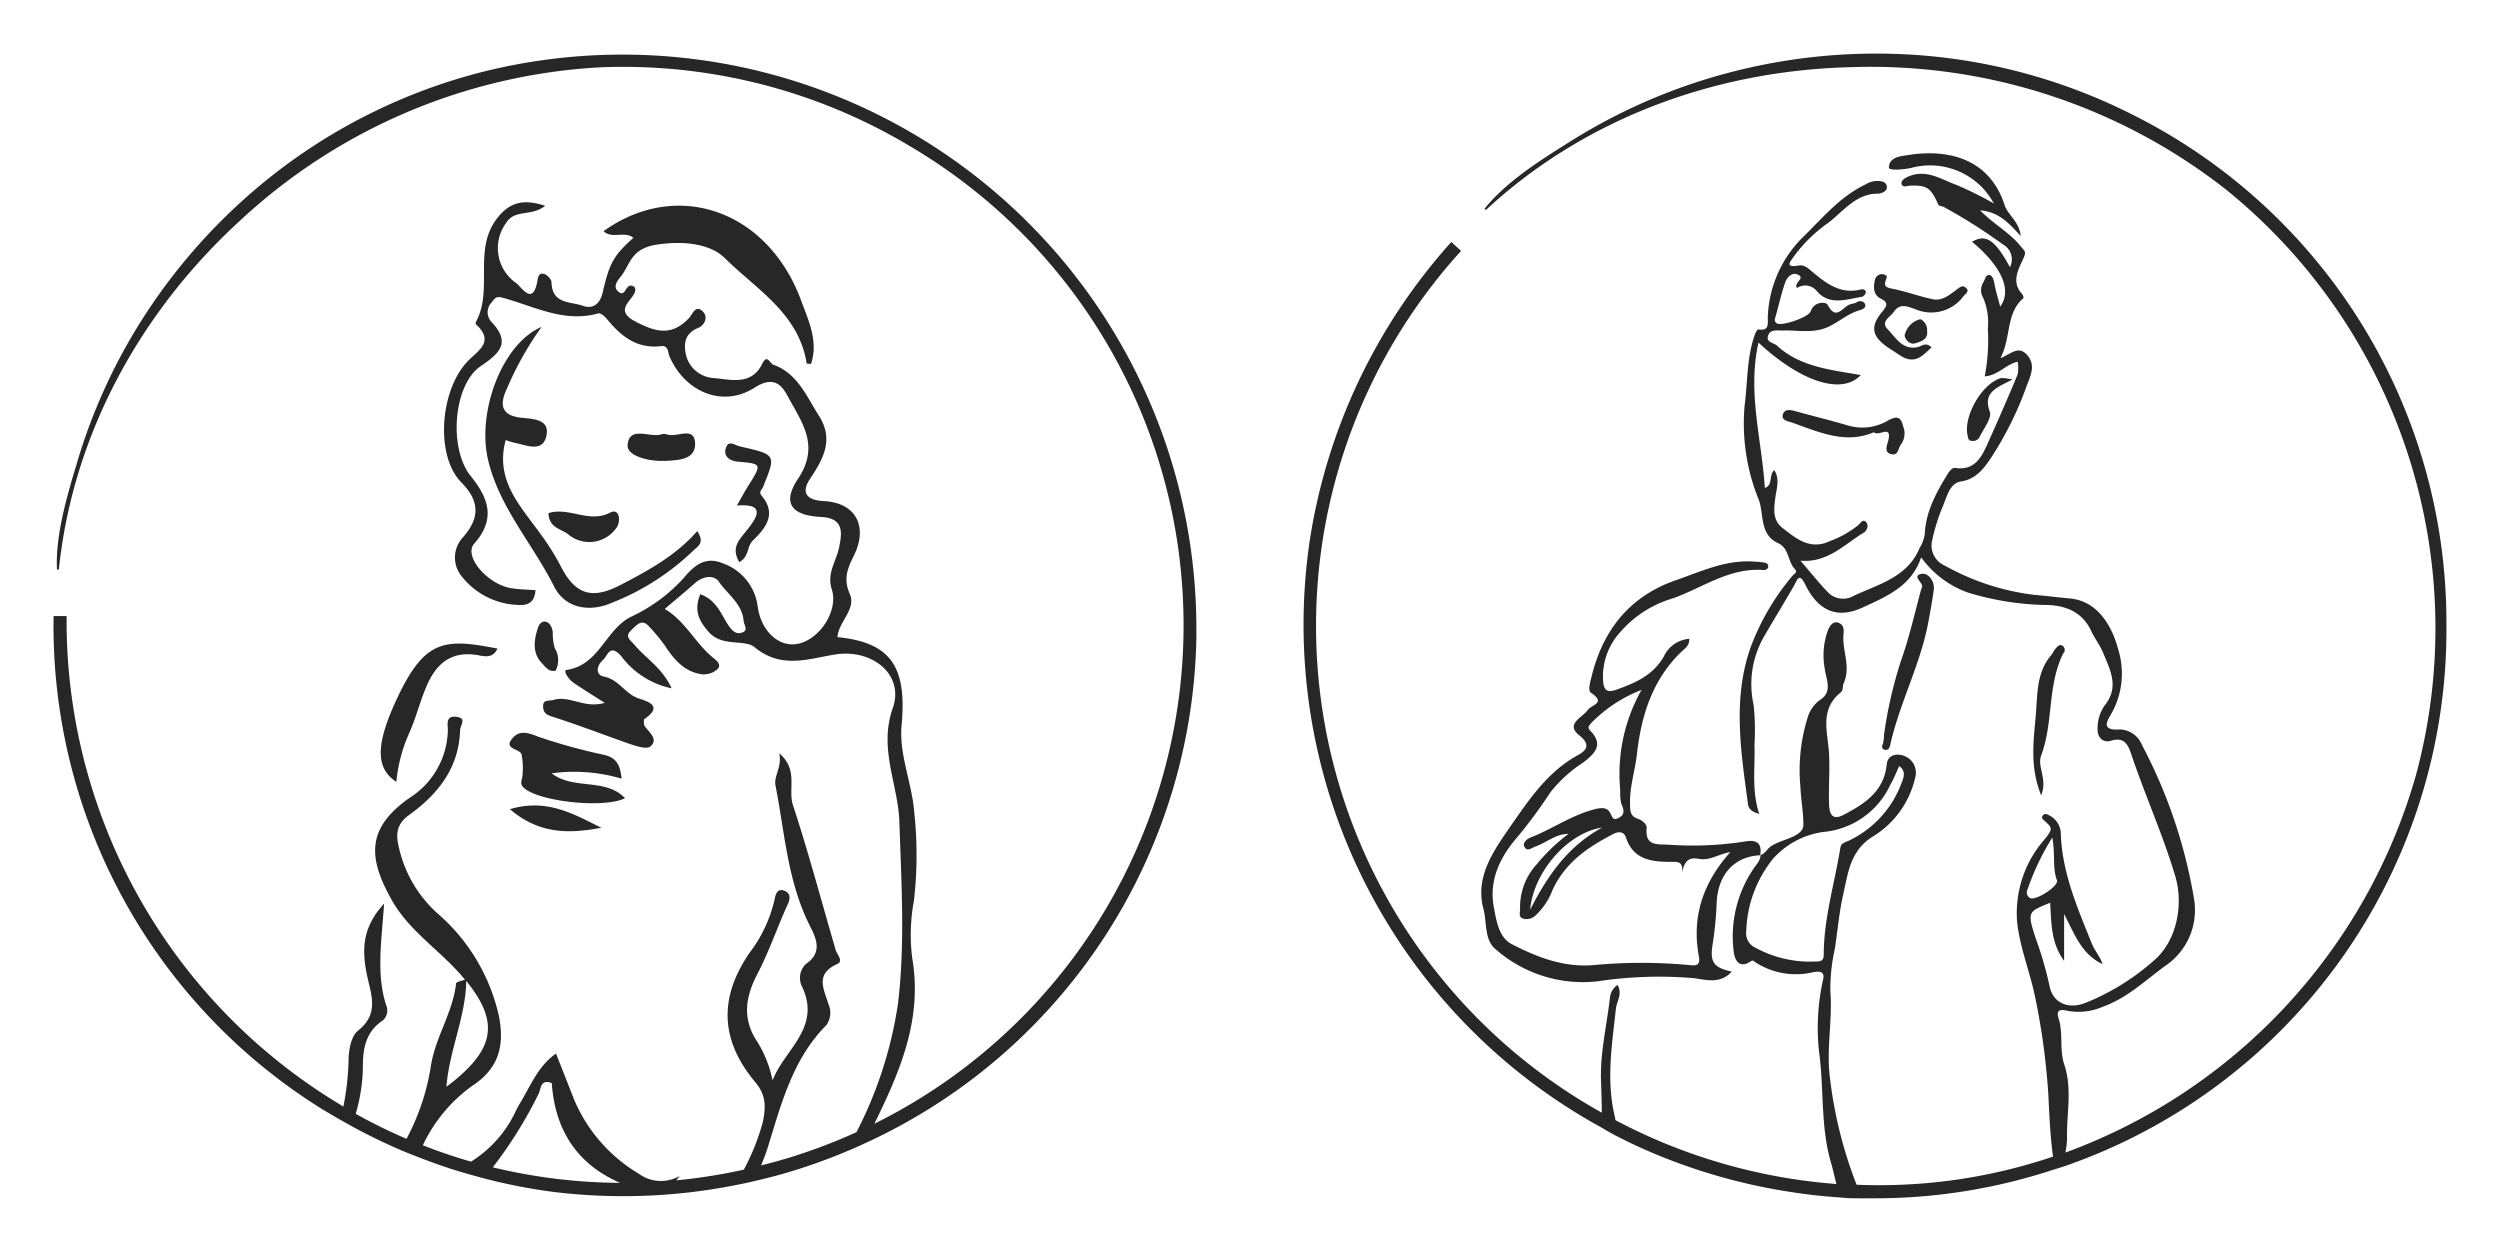<svg id="Layer_1" data-name="Layer 1" xmlns="http://www.w3.org/2000/svg" width="280" height="140" viewBox="0 0 280 140">
  <defs>
    <style>
      .cls-1 {
        fill: #272727;
      }
    </style>
  </defs>
  <title>avatars</title>
  <path class="cls-1" d="M56.78,43.51c-.81,1.7-.74,3,1.54,3.27,1.42.15,3.36.16,2.85,2.14-.46,1.81-2.29.9-3.59.66a8.31,8.31,0,0,1-.94-.3c-1.26,4.6,1.78,7.52,4,10.67a26.44,26.44,0,0,1,2.1,3.34c1.67,3.36,3.57,3.9,6.83,2.19,3.08-1.61,6.12-3.25,8.52-6,.91,1.37,0,1.73-.42,2.17a27.85,27.85,0,0,1-9.16,5.87c-2.27,1-5.14.79-6.47-1.87-2.39-4.76-6.12-8.81-7.38-14.16s1.57-13,6-14.88A36.29,36.29,0,0,0,56.78,43.51Zm.69,39.09c-1.26,1.36.84,1.21.95,1.93A8,8,0,0,1,58.5,87c-.08.51-.31.82.22,1.28,1.69,1.48,8.87,2.3,11.29,1.12-2.23-2.32-5.74-.88-8.23-2.79a18.73,18.73,0,0,1,7.84.6c-.16-1.59-.61-2.4-2.12-2.7a63.54,63.54,0,0,1-7.22-2C59.26,82.11,58.28,81.73,57.47,82.6Zm-11.74-.29c.82-1.71,1.25-3.6,2-5.35,1-2.43,2.62-4.06,5.62-3.61.72.11,1.84.51,2.36-.71-5.87-1.15-8.11-1.07-11.21,5.52-2.5,5.31-2.41,7.9-.11,9.41A17.2,17.2,0,0,1,45.74,82.32ZM82.89,50c-.71-.17-1.3-.76-1.6.21s.52,1.43,1.4,1.5c2.64.23,2.65.26,1.13,2.68-.43.68-.81,1.39-1.29,2.23,3.39-.27,2.16,1.44,1.15,2.73-.84,1.07-1.86,1.93-.88,3.61,1.14-.63.82-1.74,1.52-2.42,1.39-1.35,2.72-2.94,1-5-.39-.45,0-.67.14-1C86.95,50.87,86.92,50.94,82.89,50ZM57.11,90.63c3.36,2.87,6.75,2.73,10.24,2.08C64.3,91.21,61.29,89.38,57.11,90.63Zm17.23-39c1.31-.09,3.6,0,3.51-2s-2.14-.52-3.21-1a2.2,2.2,0,0,0-.54,0c-1.16.49-3.66-1.06-3.81,1.25C70.21,51.09,72.82,51.71,74.34,51.61ZM69.12,59c.44-.81.19-2.1-.78-1.59-2.37,1.24-4.57-.67-6.91.06.06,1.76,1.56,1.75,2.32,2.47A3.7,3.7,0,0,0,69.12,59ZM60.7,74.28c.41.42.74,1,1.53.84a2.57,2.57,0,0,0-.1-2.53,6.05,6.05,0,0,1-.22-1.78c-.18-1.42-1.32-1.54-1.65-.53C59.87,71.46,59.51,73.08,60.7,74.28ZM134,71.12a63.55,63.55,0,0,1-37.15,56.94c-.65.3-1.3.6-2,.88a64.08,64.08,0,0,1-6.12,2.22c-1.39.43-2.81.79-4.23,1.12-.65.15-1.3.3-2,.43a64.48,64.48,0,0,1-20.55.78A62.62,62.62,0,0,1,54.29,132c-1-.27-2.08-.56-3.11-.88-1.53-.47-3-1-4.53-1.6-.6-.23-1.19-.46-1.78-.72-1.82-.78-3.61-1.65-5.36-2.6l-1.34-.75c-.78-.45-1.56-.9-2.32-1.37A63.75,63.75,0,0,1,6,69.13V69l1.46,0v.1a63.22,63.22,0,0,0,31,54.83,30.23,30.23,0,0,0,.58-5.16c0-1.15.29-2.74,1.06-3.34,2.39-1.89,1.47-4,1-6.22-.54-2.66-.63-5.25,1.92-8-.3,4.35-.88,7.87.22,11.35a1.49,1.49,0,0,1-.35,1.72c-2,1.31-2.26,3.29-2.25,5.38a19.53,19.53,0,0,1-.8,5.09,61.45,61.45,0,0,0,5.69,2.8,25.75,25.75,0,0,0,2.74-8.22c.5-3.17,2.45-5.94,2.81-9.18,0-.17.58-.29,1-.42-2.53-3.13-6.13-5.28-8.16-8.85-2.69-4.74-2.94-8.09,1.94-11.51a9.2,9.2,0,0,0,4.3-7.6c0-.62-.28-1.63.94-1.49s.46.89.43,1.52C51.39,86.06,49,89,45.79,91.3c-1.72,1.23-1.35,2.71-1,4.08A14,14,0,0,0,49,102.3a21.29,21.29,0,0,1,6.88,11.51c.67,3.39-.08,5.91-3,7.81a17.18,17.18,0,0,0-5.52,6.65c1.67.66,3.37,1.24,5.1,1.75l.3.08a13.25,13.25,0,0,0,4.94-5.52,9.29,9.29,0,0,1,.57-1.07c1.17-1.94,2-4.11,4-5.51.67,1.69,1.34,3.39,2,5.08a17.66,17.66,0,0,0,7.28,8.38,4.2,4.2,0,0,0,4.57.25,5.57,5.57,0,0,1-.38.49A63.45,63.45,0,0,0,83.31,131a25,25,0,0,0,2.12-5.31c.35-1.65.37-3-.74-4.36l-.39-.48c-3.68-4.63-3.69-9.27-.34-14.15a15.56,15.56,0,0,0,2.79-5.94c.11-.59.3-1.3,1.1-1,.63.25.72.77.39,1.5-1.18,2.57-2.08,5.27-3.38,7.76-1.39,2.65-1.77,5.12,0,7.72A13.39,13.39,0,0,1,86.53,121c1.31-3.44,5.45-5.85,3.33-10.44a2.15,2.15,0,0,1,.4-2.59c1.89-1.3,1.16-2.87.46-4.25-2.53-5-2.82-10.46-3.87-15.77-.2-1,.75-2.05.43-3.58,2.18,1.87.94,4,1.53,5.8,1.75,5.34,3.2,10.78,4.77,16.18.16.55.92,1.29.21,1.61-2.52,1.13-1.53,2.77-1,4.52a2.34,2.34,0,0,1-.26,2.36c-3.73,3.77-5,8.69-6.5,13.55-.22.73-.5,1.43-.79,2.14,1-.25,1.95-.51,2.92-.8a64,64,0,0,0,7.76-2.92,45.92,45.92,0,0,0,4.66-14.44c.8-6.74.37-13.53.15-20.31-.14-4.24-2.34-8.19-.74-12.75,1.33-3.8-2.37-6.69-6.5-6-3,.48-6,1.65-9-.84-1.09-.89-3.56,0-5.06-1.63-1.14-1.27-1.75-2.45-1-4.29,2,.73,2.39,2.5,3.34,3.75.5.66,1,.74,1.51.47s0-.85,0-1.3c-.2-1.89-1.79-2.9-2.74-4.29-.57-.85-1.83-.66-2.73.15s-2.15,1.84-3.36,2.87c2.34,1.37,3.44,3.9,5.5,5.53.38.3.9.78.37,1.25a2.31,2.31,0,0,1-1.57.55c-2-.19-3.27-1.65-4.26-3.19a19.61,19.61,0,0,0-1.74-2.11c-.82-1-1.39-.28-2,.3-.87.78-.14,1.15.3,1.68,1.27,1.53,3.12,2.58,4.17,4.88a9.44,9.44,0,0,1-5.65-3.61c-1.28-1.45-1.53,0-2,.4-.68.56-1,1.69.08,1.9,1.66.33,2.35,1.91,3.84,2.43,1,.34,2.86.82.7,2.31-.12.08-.09.6,0,.79.51.72,1.59,1.48.66,2.29-.42.37-1.68-.06-2.49-.34-2.86-1-5.66-2.09-8.53-3-.75-.24-1-.5-1-1.22s.73-.51,1.18-.65c1.78-.54,3.43,1,5.72.33-1.43-.91-2.52-1.58-3.56-2.3-.49-.34-1.14-1.33-.72-1.39,3.71-.52,4.37-4.62,7.33-6a18.53,18.53,0,0,0,5.73-4.22C77.69,63.37,79,62.24,81,63.11a5.9,5.9,0,0,1,3.85,4.74c.34,2.71,2.25,4.61,4.38,4.28,2.47-.38,4.72-3.68,3.93-6.12-.58-1.81.49-3.12.81-4.66s.65-3.32-2-3.45c-3.31-.16-4.42-1.54-2.59-4.28,2.48-3.7.42-6.31-1.08-9.11-.66-1.23-1.51-2.55-3.79-1.09-3.57,2.28-7.77.48-9.5-3.44-.24-.55-.11-1.31-1-1.21-2.67.31-4.45-1.11-6-3-.25-.3-.72-.74-1-.67-3.88,1.09-7.24-.83-10.77-1.77-.64-.17-.83.06-1.17.54a1.57,1.57,0,0,0,0,2.21c2.15,2.3.92,3.47-1.22,4.92-3.08,2.08-3.62,9.19-1.15,12.29,2,2.47,2.88,4.82.41,7.6-1.23,1.39,1.5,4.6,4.22,5,.87.14,1.75.14,2.65.21-.1,1.26-.73,1.67-1.66,1.66a8.4,8.4,0,0,1-6.61-3.21,3.31,3.31,0,0,1,.16-4.39c1.74-2,2-3.9-.17-6.1-3-3-2.42-10.4.71-13.63,1.12-1.15,3-2.15.94-4.06a.31.31,0,0,1-.06-.29c2-3.62-.36-8.14,2.41-11.66,1.38-1.75,2.88-2.18,5.36-1.37-1.53,1.23-3.4.35-4.36,1.9a4.76,4.76,0,0,0,1.12,6.76c.68.54,1.91,2.66,2.4-.43.21-1.34,1.53-.22,1.55.34.06,2.47,2.15,2.14,3.51,2.63,1.07.38,1.9-.14,2.21-1.46.8-3.44,1.25-4.15,3.45-6.16-1-.79-2.42.17-3.34-.74C75.82,20,86,23.54,89.73,33.67c.83,2.26,1.94,4.53,1.11,7.08-.16,0-.49,0-.5-.08-.88-5.57-5.66-8.29-9.15-11.75-1.58-1.57-4.47-2-7.64-1.52-2.91.45-2.94,2.18-4,3.55-.29.36-1.1,1.22-.15,1.82.74.46.65-1.29,1.66-.63.69,1.16-2.78,2.35.07,3.85,2.34,1.24,4.12,1.68,6.06-.39.36-.39.75-1.61,1.6-.63.57.65,0,1.53-.56,1.74-1.72.68-1.67,2.07-1.32,3.33a3.4,3.4,0,0,0,3,2.3c1.92.16,4.24.88,5.45-1.58.58-1.17.85-.05,1.26.09,2.74,1,3.68,3.51,5.08,5.68,1.73,2.69.53,4.84-1,7.14-.92,1.4-.51,2.34,1.55,2.45,3.62.18,5,2.84,3.38,6.12-.7,1.4-1.2,2.6-.45,4.29s-1.27,3.1-1.38,4.83c6,.58,7.79,3.36,7.18,9.87-.31,3.29,1.19,6.51,1.43,9.88a44.46,44.46,0,0,1-.05,9.75,21.07,21.07,0,0,0-.19,6.45c1.15,6.77-1.29,12.51-4.17,18.41l-.07.14a62.31,62.31,0,0,0,4-109.48A62.54,62.54,0,0,0,67.24,7.54,64.33,64.33,0,0,0,26.8,24.79C15.27,35.38,8.09,49.23,6.59,63.79H6.38c-.19-3.91,1.19-8.46,2.29-12.11l.07-.24a63.64,63.64,0,0,1,5.49-12.85A64.69,64.69,0,0,1,32.61,18.06,63.34,63.34,0,0,1,53.66,8.15a64.29,64.29,0,0,1,80.33,63Zm-84,50.6c5.45-4.11,6-7.17,2.22-11.86C52.16,113.89,50.32,117.61,50,121.72Zm19.45,10.76c-4.79-2.07-7.29-5.89-7.65-11.17-1.24-.51-1.23.64-1.44,1.12a48,48,0,0,1-5.17,8.31A61.94,61.94,0,0,0,69.44,132.48Z"/>
  <path class="cls-1" d="M197.2,95.73v0l-.05,0Zm-.06.06.06-.06h0S197.14,95.76,197.14,95.78Zm0,0c-2.89.13-4.72,2.14-4.87,5.27a39.21,39.21,0,0,1-.44,4.59c-.34,2.06,0,2.7,2.13,3.17-1.31,1.43-2.91.91-4.19.74a46,46,0,0,0-10.86.35,14.82,14.82,0,0,1-11.37-3.57c-1.29-1-1-2.94-1.37-4.44-1-3.59,1-6.44,2.88-9.18,2.16-3.08,4.22-6.26,7.69-8.15.82-.45,1.53-1.11.15-2.2-1.62-1.27.33-2,.93-2.84.49-.66,2.09-.76.37-1.94-.43-.29,0-1.46.18-2.27,1.39-5.14,4.44-8.7,9.54-10.41,2.83-1,5.58-2.28,8.7-2a6.46,6.46,0,0,1,1.09.12.42.42,0,0,1,.32.56.56.56,0,0,1-.44.26c-3.87-.33-6.89,2-10.29,3.19a12.32,12.32,0,0,0-5.85,3.79,7.38,7.38,0,0,0-1.9,5.35c.07,1.17.45,1.48,1.67,1,2.07-.75,3.92-1.57,5.13-3.63a3.41,3.41,0,0,1,2.87-2c0,.87-.63,1.15-1,1.55-3.17,3.12-4.39,7.08-4.87,11.33-.21,1.89-.84,3.71-.77,5.64,0,.7,0,1.35.86,1.63.46.15,1,.58,1,1-.22,2.11,1.17,1.83,2.51,1.91a37.88,37.88,0,0,0,8.73-.4C196.8,94.06,197.35,94.53,197.15,95.73Zm-3.3-.35c-1.24.14-2.31,1-3.58.75-1-.2-1.65.15-1.85,1.6.1-1.33-.44-1.27-1.31-1.26-2.12,0-4.19-.24-5-2.75-.21-.62-.77-.7-1.39-.38-2.84,1.46-5.37,3.17-6.81,6.24a7.56,7.56,0,0,1-1.92,2.89,1.45,1.45,0,0,1-1.37.36c-.59-.17-.35-.71-.36-1.1a7.11,7.11,0,0,1,1.87-5,20.46,20.46,0,0,1,3.56-3.4c-1.46,0-2.48,1-3.72,1.42-.45.16-.93.64-1.24,0-.22-.44.34-.86.67-1,2.37-.91,4.48-2.41,6.94-3.1.63-.18,1.5-.4,1.9.17s.32,1.12,1.09.71.5-1,.26-1.6a5.21,5.21,0,0,1-.11-1.47,19.12,19.12,0,0,1,2.38-11.25,15.91,15.91,0,0,0-5.62,3.69c-.23.3-.51.48-.11.89,1.53,1.57.48,2.56-.8,3.55a15.46,15.46,0,0,0-3.65,3.3A55.87,55.87,0,0,1,170,93.69c-1.93,2.19-3.27,4.84-2.69,7.91.28,1.51.54,3.37,2,4.14,2.88,1.49,5.91,2.66,9.29,2.34a57.64,57.64,0,0,1,10.53,0c.66.06,1.38.21,1.14-1C189.44,102.61,190.79,98.77,193.85,95.38Zm-22.47,6.46c1.92-3.77,4.25-7.16,8.08-9.21C175.66,93.23,171.79,97.57,171.38,101.84Zm41.46-27.64A47.9,47.9,0,0,0,211,82.37a3.17,3.17,0,0,1-.11.91c-.16.36-.13.64.25.7s.5-.26.57-.57c1.05-4.69,3.38-9,4.26-13.72.22-1.2.45-2.39.61-3.6.14-1-.62-1.94-1.34-1.82-1.11.18,0,.89.05,1.38,0,.15-.11.33-.16.5C214.41,68.84,213.79,71.57,212.84,74.21ZM211,30.74a.79.79,0,0,0-1,.59c-.2.81-.21,1.69.65,2.12s.72.78.17,1.45c-1.41,1.68-1.17,2.81.68,4.05l1.38.9c1.58,1,2.46,0,3.45-.95-.7-.67-1.16-.06-1.66,0-1.64.27-2.35-1.1-3.23-2s.28-1.38.69-2c.68-1,1.58-.55,2.43-.25a4.49,4.49,0,0,0,5.37-1.5c.22-.26.67-.52.28-.89s-.67-.11-1,.13c-.83.6-1.66,1.36-2.77,1.12-1.53-.33-3-.88-4.54-1.18-.61-.12-.91-.26-.72-.84C211.22,31.22,211.55,30.89,211,30.74Zm20.16,42.38a.61.61,0,0,0-.18-.82c-.34-.17-.57.14-.77.36s-.3.53-.5.75c-1.59,1.87-1.51,4.23-1.68,6.42-.23,2.91-.76,5.9.58,9.25.75-1.87-.48-3.17,0-4.46C230,80.93,229.28,76.75,231.11,73.12Zm-19.4-22.28c.8.28.83-.55,1.1-1a2.08,2.08,0,0,0,.4-1.74c-.27-.85-.33-1.84-1.8-1a5.67,5.67,0,0,1-4.6.52c-1.85-.55-3.74-1-5.59-1.52-.63-.18-1.38-.38-1.59.32s.69.78,1.12.94c3,1.07,5.93,2.4,9.07,1.05.55.55,2.11-1,1.59,1.05C211.3,49.94,211.06,50.62,211.71,50.84Zm13.67-8.32a5.32,5.32,0,0,0-1.31-.18c-2.17.62-4.29,4.37-3.73,6.51.06.24.06.48.39.52a.83.83,0,0,0,.94-.44c.44-.93,1.38-2.08,1.14-2.8C222.08,44,223.48,43.47,225.38,42.52ZM215,35.77a2.38,2.38,0,0,0-1.67,1.75c-.06.4.55,1.12,1.13.94s1.53-.38,1.37-1.42C215.92,36.34,215.24,35.68,215,35.77Zm59,34.16a63.6,63.6,0,0,1-42.87,60.72L230,131a63.83,63.83,0,0,1-19.94,3.21c-.53,0-1.07,0-1.6,0-.77,0-1.54,0-2.31-.09-1.21-.08-2.42-.19-3.62-.34l-.65-.09a64.78,64.78,0,0,1-18.09-5.13c-.87-.39-1.72-.81-2.57-1.24-.6-.3-1.19-.63-1.79-1A64.22,64.22,0,0,1,146.7,60.49a64.66,64.66,0,0,1,15.78-33.31l.07-.08,1.09,1-.07.08a62.43,62.43,0,0,0,15.83,96.44c0-1.26-.06-2.51-.09-3.76-.09-3,.66-6.07,1-9.11a2,2,0,0,1,.85-1.44c.6,1-.1,1.85-.18,2.67-.44,4.09-1.12,8.1-.08,12.25,0,.08,0,.16.05.24,1.1.58,2.21,1.13,3.35,1.65a63.13,63.13,0,0,0,21.38,5.49c-.22-.82-.39-1.66-.62-2.44-1.11-3.79-.8-7.8-1.24-11.7a24.65,24.65,0,0,1,.37-8.77c.26-1.07-.7-.9-1.21-.79a8.35,8.35,0,0,1-6.43-1.17c-.14-.09-.22-.24-.45-.08-1.07.73-1.78.26-1.94-1.2a13.51,13.51,0,0,1,2.62-9.7,1.82,1.82,0,0,0,.41-1c.55-.18.76-.75,1.2-1,1.25-.83,3.6-1,3.59-2.42s-.28-2.85-.34-4.29a19.67,19.67,0,0,1,.76-7.49,3.81,3.81,0,0,1,1.48-2.2c1.4-.88.63-2.33.49-3.48a8.19,8.19,0,0,1,.37-4.32c.18-.41.52-1,1.1-.83s.7.65.64,1.18c-.22,1.88.88,3.75,0,5.64-.14.31,0,.74-.32,1-2.46,2-1.4,4.51-1.3,7,.08,1.88-.07,3.76,0,5.66.09,1.54.83,1.48,1.72,1,2.31-1.21,4.44-2.62,4.73-5.59.11-1.09,1.11-1.24,1.83-1a2,2,0,0,1,1.36,2.48,10.44,10.44,0,0,1-4.82,6.64c-2.46,1.58-2.69,4-3.24,6.43-.45,2-.62,4-.92,6A20.94,20.94,0,0,0,205,111c.26,3.18-.45,6.34-.06,9.59a48.18,48.18,0,0,0,3,12.1,60.78,60.78,0,0,0,22-3.15c-.32-2.31-.41-4.64-.53-7A77.17,77.17,0,0,0,228,112c-.56-2.94-1.74-5.7-2.08-8.69A12.53,12.53,0,0,1,229,94c1-1.22.8-1.33,0-2.06-.15-.14-.43-.32-.21-.6s.48-.16.76,0a2.34,2.34,0,0,1,1.26,2c.14,4.41,1.88,8.39,3.5,12.4.31.76.91,1.4,1.18,2.24-2.38-1.1-3.16-3.42-4.31-5.61v5.25c-1.47-2-1.43-4.26-1.56-6.51-2.48,1-2.57,1-1.68,3.82a41.08,41.08,0,0,1,1.59,5.41c.34,2,2.09,2.73,4,2a26.44,26.44,0,0,0,7.74-4.79c2.52-2.17,3.33-6.22,2.34-9.49-1.38-4.61-3.37-9-4.9-13.56-.37-1.1-.77-2-2.32-1.53-.78.23-1.5-.27-1.46-1.38a4.44,4.44,0,0,1,.8-2.59c1.67-2.07.59-4-.19-5.91-.36-.86-1-1.68-1.39-2.56-1-2-2.78-2.69-4.79-2.77a31.44,31.44,0,0,1-9-1.41,11,11,0,0,1-5.19-3.93c-1.08,3.24-3.88,4.39-6.6,5.64s-4.89.45-6.37-2.57c-.7-1.42-.9-.55-1.21,0-1.09,1.91-2.24,3.77-3.34,5.67a10.7,10.7,0,0,0-1.25,7.77,26.4,26.4,0,0,1,.1,4.47c.09,2.52-.34,5.06.53,7.76-.82-.23-1.19-.56-1.26-1.12-.79-5.92-1.76-11.87.36-17.7a27,27,0,0,1,4.61-7.83c.23-.28.63-.4.28-.77-.81-.85-.61-2.33-1.88-2.91-2.07-.95-1.57-3.2-2.14-4.81a22.64,22.64,0,0,1-1.6-10.63c.34-2.6.23-5.26,1.1-7.79.11-.32.28-.73.49-.7,1.17.17,1-.64,1-1.29a13.22,13.22,0,0,1,4-9.11c2.16-2.11,4.09-4.47,6.91-5.82a2.74,2.74,0,0,1,1.18-.41c.53,0,1.12,0,1.24.59s-.67.83-1,.83c-2.49,0-3.88,2-5.57,3.28a16.43,16.43,0,0,0-3.8,3.7c-.4.59-1.16,1.37.53,1.06.72-.13,1.31.6,1.85,1,1.46,1.21,3,2.19,5,1.71.41-.1.63,0,.64.34,0,.15-.28.44-.46.47-1.73.27-3.59,1-5-.62a1.66,1.66,0,0,0-2.25-.37c-.41-.62,1-1.08.11-1.5-.7-.32-1.24.34-1.43.88-.46,1.31-.74,2.69-1.13,4-.08.29,0,.45.22.59.58.31,3.55-.7,3.77-1.37.38-1.12,1.71-1.08,1.9-.72.86,1.66,1.51.53,2.28.05.3-.19.73-.16,1-.35s.76-.14.91.23-.26.58-.59.67c-1.42.39-2.46,1.46-3.85,2-1.65.61-3.22.21-4.82.28-.61,0-1.37-.16-1.61.58s.58.76,1,1.11c2.65,2.43,6.06,2.7,9.39,3.3-2.09,2.24-6.67.81-11.46-3.64-1.26,5.63.39,10.93.71,16.28.95-.33.41-1.36,1.05-2,.66,1,.26,2.09.14,3-.17,1.32-.36,2.59.8,3.49,1.54,1.2,3.09,2.51,5.31,1.46a11.24,11.24,0,0,0,3.16-1.78c.24-.23.53-.74.88-.35s.11,1-.35,1.24c-2.14,1.32-4,3.34-7,3.09,1.07,1.23,2.08,2.52,3.22,3.68a2.39,2.39,0,0,0,2.79.23c2.79-1.29,6-2.08,7.35-5.36a4.09,4.09,0,0,0,.56-1.49c.11-2.59,1.33-4.78,2.66-6.92.15-.24.49-.57.69-.54,2.33.37,3.06-1.3,3.79-2.93q1.69-3.75,3.27-7.54a4.27,4.27,0,0,0,0-1.42c-1.34.31-2.21,1.55-3.69,1.64a21.54,21.54,0,0,0,.35-5.33,7.19,7.19,0,0,0-.51-3.44,1.66,1.66,0,0,1,0-1.75c.19-.31.26-.84.64-.83s.53.52.61,1c.15.82.4,1.62.64,2.54,1.37-1.84.14-4.52-3.15-7.26,1.54-.9,2.56-.25,4.24,2.84a1.89,1.89,0,0,0-.75-2.52,60.35,60.35,0,0,0-6.64-4.21c-.2-.11-.56-.11-.62-.26-.83-1.86-1.26-2.2-3.1-2.14-.36,0-.83.26-1-.13s.3-.7.72-.88c2-.89,3.68.31,5.4.93a40.52,40.52,0,0,1,4.19,2.08,8.1,8.1,0,0,0-9.19-4c-.92.22-2.54.32-2.56,0,0-1.24,1.39-1.3,2.19-1.43,4.07-.65,9,.15,10.77,5.62.35,1.09,1.65,1.85,1.8,3.45-1.3-1.39-2.42-2.71-4.55-2.87,1.56,1.59,3.37,2.51,4.6,4.09.39.5.62.47.24,1.32-.48,1.07-1.42,2.6-.14,3.95.11.11.2.44.15.48-2,1.7-1.34,4.37-2.57,6.71,1.15-.43,2-1.48,3-.34s.34,2.38-.07,3.47a38,38,0,0,1-4,8.06c-.78,1.14-1.62,2.36-3.37,2.63-1.32.21-1.58,1.86-2.11,3a21.94,21.94,0,0,0-1.07,3.47,2.46,2.46,0,0,0,1.39,2.95,27.12,27.12,0,0,0,10.16,3.29c1.28.1,2.57.27,3.86.39,3.16.29,4.75,3.2,5.41,5.74a9.14,9.14,0,0,1-.73,7.08c-.48.84-1.33,2,.93,1.85a2.75,2.75,0,0,1,2.44,1.72,56.78,56.78,0,0,1,5.86,17.37,7.53,7.53,0,0,1-3.1,7.29c-2.27,1.61-4.25,3.61-7,4.62a6.88,6.88,0,0,1-4.11.51c-1-.26-1.2.1-1,.78.58,1.72.08,3.54.67,5.28.9,2.68.24,5.45.3,8.19a8.82,8.82,0,0,1-.19,1.63,63.51,63.51,0,0,0,39.28-42.32,63.18,63.18,0,0,0-21.25-65.51A64.44,64.44,0,0,0,207.42,7.52c-15.68.36-30.23,6-41,16l-.15-.14c2.44-3.07,6.48-5.58,9.72-7.61l.21-.13A63.75,63.75,0,0,1,188.85,9.6a64.8,64.8,0,0,1,27.39-3.31,63.45,63.45,0,0,1,22.4,6.45A63.58,63.58,0,0,1,274,69.93Zm-46.62,30.66c.66.3,3.23-1.35,3-2-.52-1.38-.17-2.81-.52-4.78a27.6,27.6,0,0,0-2.77,5.8A.7.7,0,0,0,227.38,100.58Zm-23.12,6.34c0-4.06,1.21-7.95,1.85-11.92.09-.56.39-.61.82-.79a11.59,11.59,0,0,0,6.07-6.6c.29-.69.42-1.29-.29-1.82-.33.72-.61,1.43-1,2.11a9.19,9.19,0,0,1-7.5,5.27,9.24,9.24,0,0,0-5.63,3,13.52,13.52,0,0,0-3,8.12,1.76,1.76,0,0,0,1,1.83,12.74,12.74,0,0,0,6.71,1.56C203.91,107.7,204.26,107.63,204.26,106.92Z"/>
</svg>
